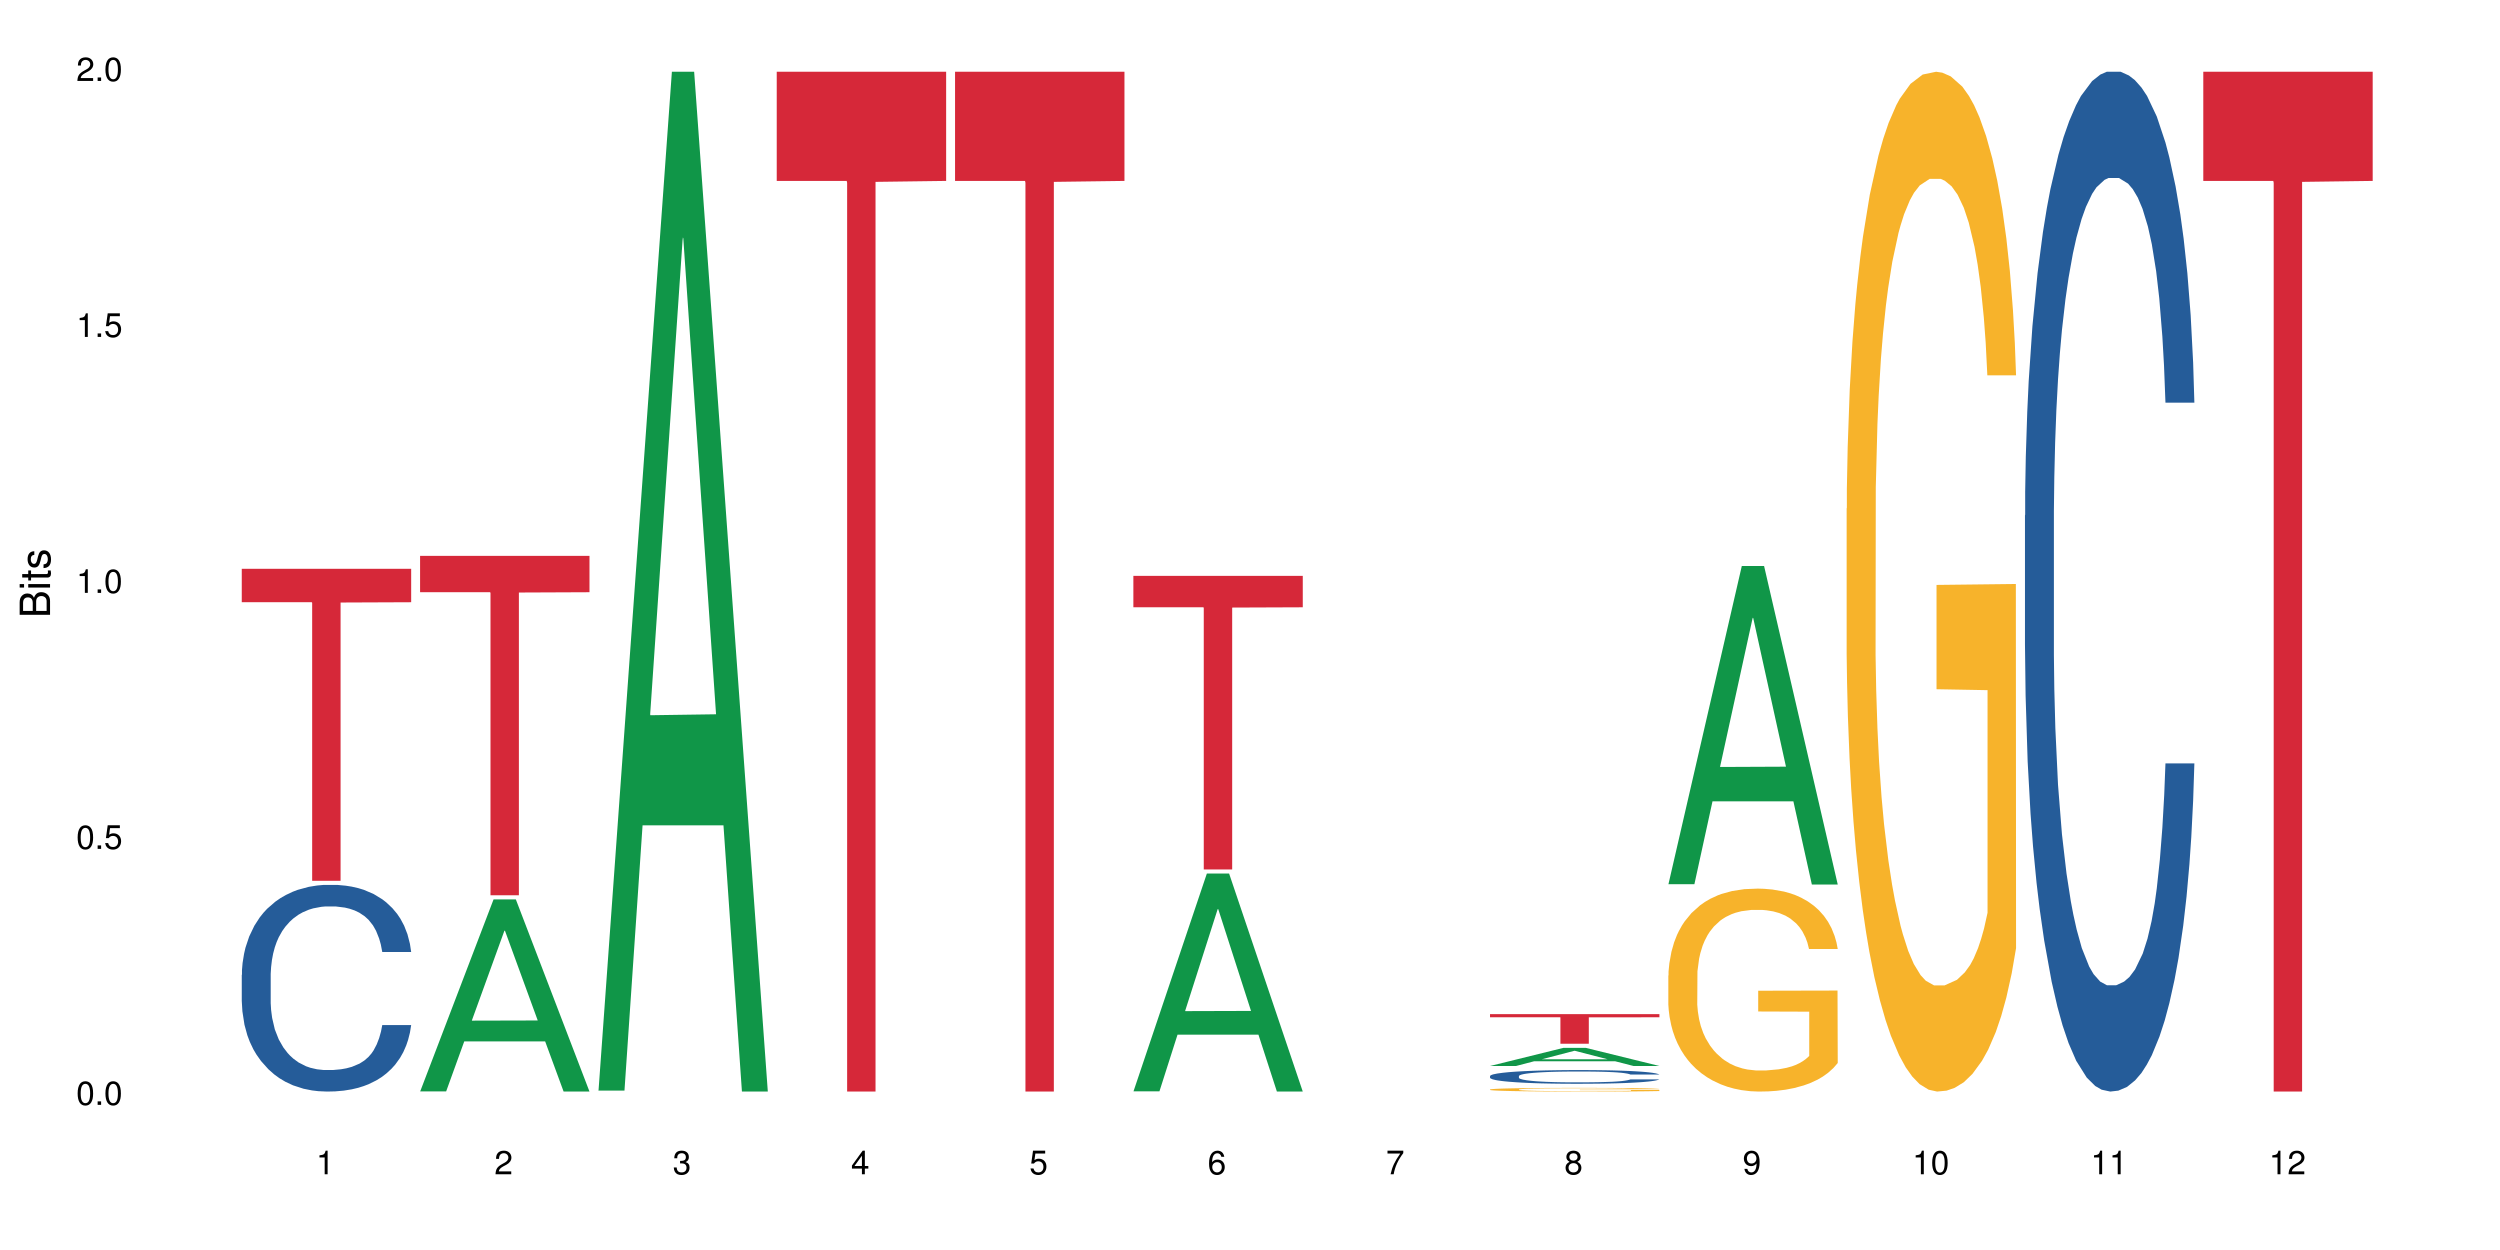 <?xml version="1.0" encoding="UTF-8"?>
<svg xmlns="http://www.w3.org/2000/svg" xmlns:xlink="http://www.w3.org/1999/xlink" width="720pt" height="360pt" viewBox="0 0 720 360" version="1.1">
<defs>
<g>
<symbol overflow="visible" id="glyph0-0">
<path style="stroke:none;" d=""/>
</symbol>
<symbol overflow="visible" id="glyph0-1">
<path style="stroke:none;" d="M 2.641 -6.797 C 2 -6.797 1.422 -6.531 1.078 -6.047 C 0.641 -5.453 0.406 -4.547 0.406 -3.297 C 0.406 -1 1.188 0.219 2.641 0.219 C 4.078 0.219 4.859 -1 4.859 -3.234 C 4.859 -4.562 4.656 -5.438 4.203 -6.047 C 3.844 -6.531 3.281 -6.797 2.641 -6.797 Z M 2.641 -6.047 C 3.547 -6.047 4 -5.125 4 -3.312 C 4 -1.375 3.562 -0.484 2.625 -0.484 C 1.734 -0.484 1.281 -1.422 1.281 -3.281 C 1.281 -5.141 1.734 -6.047 2.641 -6.047 Z M 2.641 -6.047 "/>
</symbol>
<symbol overflow="visible" id="glyph0-2">
<path style="stroke:none;" d="M 1.828 -1 L 0.828 -1 L 0.828 0 L 1.828 0 Z M 1.828 -1 "/>
</symbol>
<symbol overflow="visible" id="glyph0-3">
<path style="stroke:none;" d="M 4.562 -6.797 L 1.062 -6.797 L 0.547 -3.094 L 1.328 -3.094 C 1.719 -3.562 2.047 -3.734 2.578 -3.734 C 3.484 -3.734 4.062 -3.109 4.062 -2.094 C 4.062 -1.125 3.484 -0.531 2.578 -0.531 C 1.828 -0.531 1.375 -0.906 1.188 -1.672 L 0.328 -1.672 C 0.453 -1.109 0.547 -0.844 0.75 -0.594 C 1.125 -0.078 1.828 0.219 2.594 0.219 C 3.969 0.219 4.922 -0.781 4.922 -2.219 C 4.922 -3.562 4.031 -4.484 2.719 -4.484 C 2.25 -4.484 1.859 -4.359 1.469 -4.062 L 1.734 -5.969 L 4.562 -5.969 Z M 4.562 -6.797 "/>
</symbol>
<symbol overflow="visible" id="glyph0-4">
<path style="stroke:none;" d="M 2.484 -4.844 L 2.484 0 L 3.328 0 L 3.328 -6.797 L 2.766 -6.797 C 2.469 -5.75 2.281 -5.609 0.984 -5.453 L 0.984 -4.844 Z M 2.484 -4.844 "/>
</symbol>
<symbol overflow="visible" id="glyph0-5">
<path style="stroke:none;" d="M 4.859 -0.828 L 1.281 -0.828 C 1.359 -1.391 1.672 -1.75 2.5 -2.234 L 3.469 -2.75 C 4.406 -3.266 4.906 -3.969 4.906 -4.812 C 4.906 -5.375 4.672 -5.906 4.266 -6.266 C 3.859 -6.625 3.375 -6.797 2.719 -6.797 C 1.859 -6.797 1.219 -6.5 0.844 -5.922 C 0.609 -5.562 0.5 -5.125 0.484 -4.438 L 1.328 -4.438 C 1.359 -4.906 1.406 -5.188 1.531 -5.406 C 1.75 -5.812 2.188 -6.062 2.703 -6.062 C 3.469 -6.062 4.031 -5.516 4.031 -4.781 C 4.031 -4.25 3.719 -3.797 3.125 -3.438 L 2.234 -2.938 C 0.812 -2.141 0.406 -1.5 0.328 0 L 4.859 0 Z M 4.859 -0.828 "/>
</symbol>
<symbol overflow="visible" id="glyph0-6">
<path style="stroke:none;" d="M 2.125 -3.125 L 2.578 -3.125 C 3.516 -3.125 3.984 -2.703 3.984 -1.891 C 3.984 -1.031 3.469 -0.531 2.578 -0.531 C 1.656 -0.531 1.203 -0.984 1.156 -1.969 L 0.312 -1.969 C 0.344 -1.422 0.438 -1.078 0.609 -0.766 C 0.953 -0.109 1.625 0.219 2.547 0.219 C 3.953 0.219 4.859 -0.609 4.859 -1.906 C 4.859 -2.766 4.516 -3.25 3.703 -3.516 C 4.344 -3.766 4.656 -4.25 4.656 -4.938 C 4.656 -6.109 3.875 -6.797 2.578 -6.797 C 1.203 -6.797 0.484 -6.047 0.453 -4.609 L 1.297 -4.609 C 1.312 -5.016 1.344 -5.25 1.453 -5.453 C 1.641 -5.828 2.062 -6.062 2.594 -6.062 C 3.344 -6.062 3.797 -5.625 3.797 -4.906 C 3.797 -4.422 3.609 -4.141 3.25 -3.984 C 3.016 -3.891 2.719 -3.844 2.125 -3.844 Z M 2.125 -3.125 "/>
</symbol>
<symbol overflow="visible" id="glyph0-7">
<path style="stroke:none;" d="M 3.141 -1.625 L 3.141 0 L 3.984 0 L 3.984 -1.625 L 4.984 -1.625 L 4.984 -2.391 L 3.984 -2.391 L 3.984 -6.797 L 3.359 -6.797 L 0.266 -2.516 L 0.266 -1.625 Z M 3.141 -2.391 L 1 -2.391 L 3.141 -5.359 Z M 3.141 -2.391 "/>
</symbol>
<symbol overflow="visible" id="glyph0-8">
<path style="stroke:none;" d="M 4.781 -5.031 C 4.609 -6.141 3.891 -6.797 2.844 -6.797 C 2.094 -6.797 1.422 -6.438 1.031 -5.828 C 0.609 -5.172 0.406 -4.344 0.406 -3.094 C 0.406 -1.953 0.578 -1.234 0.984 -0.625 C 1.359 -0.078 1.953 0.219 2.703 0.219 C 3.984 0.219 4.922 -0.734 4.922 -2.078 C 4.922 -3.344 4.062 -4.234 2.844 -4.234 C 2.172 -4.234 1.641 -3.969 1.281 -3.469 C 1.281 -5.125 1.828 -6.047 2.797 -6.047 C 3.391 -6.047 3.797 -5.672 3.938 -5.031 Z M 2.734 -3.484 C 3.547 -3.484 4.062 -2.922 4.062 -2 C 4.062 -1.156 3.484 -0.531 2.703 -0.531 C 1.922 -0.531 1.328 -1.188 1.328 -2.047 C 1.328 -2.891 1.906 -3.484 2.734 -3.484 Z M 2.734 -3.484 "/>
</symbol>
<symbol overflow="visible" id="glyph0-9">
<path style="stroke:none;" d="M 4.984 -6.797 L 0.438 -6.797 L 0.438 -5.969 L 4.109 -5.969 C 2.5 -3.656 1.828 -2.234 1.328 0 L 2.219 0 C 2.594 -2.172 3.453 -4.047 4.984 -6.094 Z M 4.984 -6.797 "/>
</symbol>
<symbol overflow="visible" id="glyph0-10">
<path style="stroke:none;" d="M 3.75 -3.578 C 4.453 -4 4.688 -4.344 4.688 -4.984 C 4.688 -6.047 3.844 -6.797 2.641 -6.797 C 1.438 -6.797 0.594 -6.047 0.594 -4.984 C 0.594 -4.359 0.828 -4.016 1.516 -3.578 C 0.734 -3.203 0.359 -2.641 0.359 -1.891 C 0.359 -0.641 1.297 0.219 2.641 0.219 C 3.984 0.219 4.922 -0.641 4.922 -1.875 C 4.922 -2.641 4.531 -3.203 3.75 -3.578 Z M 2.641 -6.047 C 3.359 -6.047 3.812 -5.625 3.812 -4.969 C 3.812 -4.344 3.344 -3.922 2.641 -3.922 C 1.922 -3.922 1.453 -4.344 1.453 -4.984 C 1.453 -5.625 1.922 -6.047 2.641 -6.047 Z M 2.641 -3.203 C 3.484 -3.203 4.062 -2.672 4.062 -1.875 C 4.062 -1.062 3.484 -0.531 2.625 -0.531 C 1.797 -0.531 1.219 -1.078 1.219 -1.875 C 1.219 -2.672 1.797 -3.203 2.641 -3.203 Z M 2.641 -3.203 "/>
</symbol>
<symbol overflow="visible" id="glyph0-11">
<path style="stroke:none;" d="M 0.516 -1.547 C 0.672 -0.438 1.406 0.219 2.438 0.219 C 3.188 0.219 3.859 -0.141 4.266 -0.75 C 4.688 -1.406 4.891 -2.25 4.891 -3.484 C 4.891 -4.625 4.703 -5.359 4.312 -5.953 C 3.938 -6.5 3.344 -6.797 2.594 -6.797 C 1.297 -6.797 0.359 -5.844 0.359 -4.516 C 0.359 -3.25 1.234 -2.344 2.453 -2.344 C 3.094 -2.344 3.562 -2.578 4.016 -3.109 C 4 -1.453 3.469 -0.531 2.5 -0.531 C 1.906 -0.531 1.484 -0.906 1.359 -1.547 Z M 2.578 -6.062 C 3.375 -6.062 3.969 -5.406 3.969 -4.531 C 3.969 -3.688 3.375 -3.094 2.547 -3.094 C 1.734 -3.094 1.234 -3.672 1.234 -4.578 C 1.234 -5.438 1.797 -6.062 2.578 -6.062 Z M 2.578 -6.062 "/>
</symbol>
<symbol overflow="visible" id="glyph1-0">
<path style="stroke:none;" d=""/>
</symbol>
<symbol overflow="visible" id="glyph1-1">
<path style="stroke:none;" d="M 0 -0.953 L 0 -4.891 C 0 -5.719 -0.234 -6.344 -0.734 -6.797 C -1.188 -7.234 -1.812 -7.469 -2.5 -7.469 C -3.547 -7.469 -4.188 -7 -4.625 -5.875 C -4.984 -6.672 -5.641 -7.094 -6.531 -7.094 C -7.156 -7.094 -7.734 -6.859 -8.141 -6.391 C -8.562 -5.938 -8.75 -5.344 -8.75 -4.5 L -8.75 -0.953 Z M -4.984 -2.062 L -7.766 -2.062 L -7.766 -4.219 C -7.766 -4.844 -7.688 -5.203 -7.453 -5.5 C -7.219 -5.812 -6.859 -5.969 -6.375 -5.969 C -5.906 -5.969 -5.531 -5.812 -5.297 -5.5 C -5.062 -5.203 -4.984 -4.844 -4.984 -4.219 Z M -0.984 -2.062 L -4 -2.062 L -4 -4.781 C -4 -5.328 -3.859 -5.688 -3.578 -5.953 C -3.297 -6.219 -2.922 -6.359 -2.484 -6.359 C -2.062 -6.359 -1.688 -6.219 -1.406 -5.953 C -1.109 -5.688 -0.984 -5.328 -0.984 -4.781 Z M -0.984 -2.062 "/>
</symbol>
<symbol overflow="visible" id="glyph1-2">
<path style="stroke:none;" d="M -6.281 -1.797 L -6.281 -0.797 L 0 -0.797 L 0 -1.797 Z M -8.75 -1.797 L -8.75 -0.797 L -7.484 -0.797 L -7.484 -1.797 Z M -8.75 -1.797 "/>
</symbol>
<symbol overflow="visible" id="glyph1-3">
<path style="stroke:none;" d="M -6.281 -3.047 L -6.281 -2.016 L -8.016 -2.016 L -8.016 -1.016 L -6.281 -1.016 L -6.281 -0.172 L -5.469 -0.172 L -5.469 -1.016 L -0.719 -1.016 C -0.078 -1.016 0.281 -1.453 0.281 -2.234 C 0.281 -2.469 0.25 -2.719 0.188 -3.047 L -0.641 -3.047 C -0.609 -2.922 -0.594 -2.766 -0.594 -2.562 C -0.594 -2.141 -0.719 -2.016 -1.156 -2.016 L -5.469 -2.016 L -5.469 -3.047 Z M -6.281 -3.047 "/>
</symbol>
<symbol overflow="visible" id="glyph1-4">
<path style="stroke:none;" d="M -4.531 -5.25 C -5.766 -5.25 -6.469 -4.422 -6.469 -2.969 C -6.469 -1.516 -5.719 -0.562 -4.547 -0.562 C -3.562 -0.562 -3.094 -1.062 -2.734 -2.562 L -2.516 -3.484 C -2.344 -4.188 -2.094 -4.469 -1.625 -4.469 C -1.047 -4.469 -0.641 -3.875 -0.641 -3 C -0.641 -2.453 -0.797 -2 -1.062 -1.75 C -1.25 -1.594 -1.422 -1.531 -1.875 -1.469 L -1.875 -0.406 C -0.422 -0.453 0.281 -1.266 0.281 -2.922 C 0.281 -4.5 -0.5 -5.516 -1.719 -5.516 C -2.656 -5.516 -3.172 -4.984 -3.469 -3.734 L -3.703 -2.766 C -3.891 -1.953 -4.156 -1.609 -4.594 -1.609 C -5.172 -1.609 -5.547 -2.125 -5.547 -2.938 C -5.547 -3.75 -5.203 -4.172 -4.531 -4.203 Z M -4.531 -5.25 "/>
</symbol>
</g>
</defs>
<g id="surface44899">
<rect x="0" y="0" width="720" height="360" style="fill:rgb(100%,100%,100%);fill-opacity:1;stroke:none;"/>
<path style=" stroke:none;fill-rule:nonzero;fill:rgb(14.51%,36.078%,60%);fill-opacity:1;" d="M 69.629 280.754 L 69.688 280.699 L 69.688 279.395 L 69.867 277.324 L 70.285 274.715 L 70.699 272.918 L 71.77 269.711 L 73.258 266.609 L 74.805 264.215 L 75.938 262.801 L 76.949 261.715 L 79.27 259.699 L 80.754 258.668 L 82.363 257.742 L 84.324 256.816 L 85.754 256.273 L 88.965 255.402 L 91.348 255.023 L 93.191 254.859 L 97.176 254.859 L 99.559 255.078 L 101.281 255.348 L 103.188 255.785 L 104.793 256.273 L 107.59 257.469 L 110.09 258.992 L 111.219 259.863 L 113.004 261.551 L 114.371 263.184 L 115.324 264.598 L 116.395 266.609 L 117.348 269.059 L 118.062 271.832 L 118.418 274.172 L 110.09 274.172 L 109.672 271.996 L 109.195 270.309 L 108.305 268.078 L 107.41 266.5 L 106.16 264.922 L 105.031 263.891 L 103.484 262.855 L 102.117 262.203 L 100.688 261.715 L 99.32 261.387 L 96.699 261.062 L 93.668 261.062 L 92.535 261.168 L 90.215 261.605 L 88.965 261.984 L 87.18 262.746 L 85.934 263.453 L 84.445 264.543 L 83.434 265.469 L 82.184 266.883 L 81.289 268.133 L 80.281 269.926 L 79.684 271.289 L 79.148 272.812 L 78.672 274.605 L 78.316 276.512 L 78.078 278.523 L 77.961 280.48 L 77.961 288.914 L 78.078 290.871 L 78.375 293.156 L 79.148 296.473 L 80.281 299.355 L 81.59 301.641 L 82.84 303.273 L 83.551 304.035 L 84.504 304.906 L 85.992 305.992 L 88.133 307.082 L 89.383 307.516 L 91.285 307.953 L 93.25 308.168 L 95.867 308.168 L 98.188 307.953 L 99.734 307.68 L 101.344 307.246 L 103.543 306.32 L 104.91 305.449 L 106.102 304.414 L 106.996 303.383 L 107.59 302.512 L 108.48 300.824 L 109.195 298.977 L 109.73 297.07 L 110.09 295.223 L 118.418 295.223 L 118.062 297.398 L 117.523 299.52 L 116.988 301.098 L 116.156 303 L 115.203 304.688 L 113.836 306.59 L 112.707 307.844 L 111.219 309.203 L 109.852 310.238 L 108.363 311.16 L 106.16 312.25 L 104.734 312.793 L 103.188 313.281 L 101.344 313.719 L 99.02 314.098 L 96.523 314.316 L 94.203 314.371 L 91.703 314.262 L 89.859 314.043 L 87.418 313.555 L 84.387 312.574 L 82.184 311.543 L 80.457 310.508 L 78.969 309.422 L 77.305 307.953 L 75.164 305.559 L 73.855 303.707 L 72.961 302.188 L 71.949 300.062 L 71.234 298.16 L 70.402 295.113 L 69.809 291.25 L 69.629 288.258 Z M 69.629 280.754 "/>
<path style=" stroke:none;fill-rule:nonzero;fill:rgb(83.922%,15.686%,22.353%);fill-opacity:1;" d="M 69.629 163.824 L 118.418 163.824 L 118.418 173.441 L 98.086 173.527 L 98.086 253.68 L 89.902 253.68 L 89.902 173.609 L 89.785 173.441 L 69.629 173.441 Z M 69.629 163.824 "/>
<path style=" stroke:none;fill-rule:nonzero;fill:rgb(6.275%,58.824%,28.235%);fill-opacity:1;" d="M 120.984 314.32 L 121.039 314.266 L 142.148 259.02 L 148.559 259.02 L 169.773 314.371 L 162.32 314.371 L 157.004 299.922 L 133.703 299.922 L 128.492 314.32 L 120.984 314.32 L 135.945 293.945 L 154.867 293.895 L 145.434 268.062 L 145.328 268.012 L 145.223 268.168 L 135.895 293.895 L 135.945 293.945 Z M 120.984 314.32 "/>
<path style=" stroke:none;fill-rule:nonzero;fill:rgb(83.922%,15.686%,22.353%);fill-opacity:1;" d="M 120.984 160.094 L 169.773 160.094 L 169.773 170.559 L 149.441 170.648 L 149.441 257.84 L 141.262 257.84 L 141.262 170.742 L 141.141 170.559 L 120.984 170.559 Z M 120.984 160.094 "/>
<path style=" stroke:none;fill-rule:nonzero;fill:rgb(6.275%,58.824%,28.235%);fill-opacity:1;" d="M 172.344 314.094 L 172.395 313.82 L 193.504 20.664 L 199.914 20.664 L 221.129 314.371 L 213.676 314.371 L 208.359 237.703 L 185.059 237.703 L 179.848 314.094 L 172.344 314.094 L 187.301 205.988 L 206.223 205.711 L 196.789 68.648 L 196.684 68.375 L 196.578 69.199 L 187.25 205.711 L 187.301 205.988 Z M 172.344 314.094 "/>
<path style=" stroke:none;fill-rule:nonzero;fill:rgb(83.922%,15.686%,22.353%);fill-opacity:1;" d="M 223.699 20.664 L 272.488 20.664 L 272.488 52.102 L 252.152 52.379 L 252.152 314.371 L 243.973 314.371 L 243.973 52.652 L 243.855 52.102 L 223.699 52.102 Z M 223.699 20.664 "/>
<path style=" stroke:none;fill-rule:nonzero;fill:rgb(83.922%,15.686%,22.353%);fill-opacity:1;" d="M 275.055 20.664 L 323.844 20.664 L 323.844 52.102 L 303.508 52.379 L 303.508 314.371 L 295.328 314.371 L 295.328 52.652 L 295.211 52.102 L 275.055 52.102 Z M 275.055 20.664 "/>
<path style=" stroke:none;fill-rule:nonzero;fill:rgb(6.275%,58.824%,28.235%);fill-opacity:1;" d="M 326.41 314.312 L 326.465 314.254 L 347.574 251.586 L 353.984 251.586 L 375.199 314.371 L 367.746 314.371 L 362.43 297.98 L 339.129 297.98 L 333.918 314.312 L 326.41 314.312 L 341.371 291.203 L 360.293 291.145 L 350.855 261.844 L 350.754 261.785 L 350.648 261.961 L 341.32 291.145 L 341.371 291.203 Z M 326.41 314.312 "/>
<path style=" stroke:none;fill-rule:nonzero;fill:rgb(83.922%,15.686%,22.353%);fill-opacity:1;" d="M 326.41 165.848 L 375.199 165.848 L 375.199 174.898 L 354.867 174.98 L 354.867 250.406 L 346.684 250.406 L 346.684 175.059 L 346.566 174.898 L 326.41 174.898 Z M 326.41 165.848 "/>
<path style=" stroke:none;fill-rule:nonzero;fill:rgb(6.275%,58.824%,28.235%);fill-opacity:1;" d="M 429.125 307 L 429.176 306.996 L 450.285 301.781 L 456.695 301.781 L 477.91 307.004 L 470.457 307.004 L 465.141 305.641 L 441.84 305.641 L 436.629 307 L 429.125 307 L 444.082 305.078 L 463.004 305.07 L 453.57 302.633 L 453.465 302.629 L 453.359 302.645 L 444.031 305.07 L 444.082 305.078 Z M 429.125 307 "/>
<path style=" stroke:none;fill-rule:nonzero;fill:rgb(14.51%,36.078%,60%);fill-opacity:1;" d="M 429.125 309.902 L 429.184 309.898 L 429.184 309.812 L 429.363 309.672 L 429.777 309.5 L 430.195 309.383 L 431.266 309.168 L 432.754 308.965 L 434.301 308.805 L 435.43 308.711 L 436.441 308.641 L 438.762 308.504 L 440.25 308.438 L 441.855 308.375 L 443.82 308.316 L 445.246 308.277 L 448.461 308.223 L 450.84 308.195 L 452.684 308.184 L 456.672 308.184 L 459.051 308.199 L 460.777 308.219 L 462.68 308.246 L 464.285 308.277 L 467.082 308.359 L 469.582 308.457 L 470.711 308.516 L 472.496 308.629 L 473.867 308.738 L 474.816 308.832 L 475.891 308.965 L 476.84 309.125 L 477.555 309.309 L 477.91 309.465 L 469.582 309.465 L 469.164 309.32 L 468.691 309.207 L 467.797 309.062 L 466.906 308.957 L 465.656 308.852 L 464.523 308.785 L 462.977 308.715 L 461.609 308.672 L 460.18 308.641 L 458.812 308.617 L 456.195 308.598 L 453.16 308.598 L 452.031 308.602 L 449.711 308.633 L 448.461 308.656 L 446.676 308.707 L 445.426 308.754 L 443.938 308.828 L 442.926 308.887 L 441.676 308.98 L 440.785 309.062 L 439.773 309.184 L 439.18 309.273 L 438.645 309.375 L 438.168 309.492 L 437.809 309.621 L 437.57 309.754 L 437.453 309.883 L 437.453 310.441 L 437.57 310.57 L 437.871 310.723 L 438.645 310.941 L 439.773 311.133 L 441.082 311.285 L 442.332 311.395 L 443.047 311.445 L 443.996 311.5 L 445.484 311.574 L 447.629 311.645 L 448.875 311.676 L 450.781 311.703 L 452.746 311.719 L 455.363 311.719 L 457.684 311.703 L 459.23 311.684 L 460.836 311.656 L 463.039 311.594 L 464.406 311.539 L 465.598 311.469 L 466.488 311.402 L 467.082 311.344 L 467.977 311.23 L 468.691 311.109 L 469.227 310.984 L 469.582 310.859 L 477.91 310.859 L 477.555 311.004 L 477.02 311.145 L 476.484 311.25 L 475.652 311.375 L 474.699 311.488 L 473.332 311.613 L 472.199 311.695 L 470.711 311.785 L 469.344 311.855 L 467.855 311.918 L 465.656 311.988 L 464.227 312.023 L 462.68 312.059 L 460.836 312.086 L 458.516 312.109 L 456.016 312.125 L 453.695 312.129 L 451.195 312.121 L 449.352 312.105 L 446.914 312.074 L 443.879 312.012 L 441.676 311.941 L 439.953 311.871 L 438.465 311.801 L 436.797 311.703 L 434.656 311.547 L 433.348 311.422 L 432.457 311.32 L 431.445 311.18 L 430.73 311.055 L 429.898 310.852 L 429.301 310.598 L 429.125 310.398 Z M 429.125 309.902 "/>
<path style=" stroke:none;fill-rule:nonzero;fill:rgb(96.863%,70.196%,16.863%);fill-opacity:1;" d="M 429.125 313.762 L 429.184 313.762 L 429.184 313.742 L 429.422 313.699 L 430.016 313.641 L 430.789 313.59 L 431.621 313.551 L 432.156 313.531 L 433.051 313.5 L 433.824 313.48 L 435.789 313.438 L 438.285 313.395 L 439.656 313.379 L 441.203 313.363 L 443.402 313.344 L 444.414 313.336 L 447.508 313.32 L 451.02 313.312 L 454.887 313.309 L 456.672 313.309 L 459.109 313.312 L 462.441 313.324 L 464.348 313.332 L 465.832 313.344 L 467.379 313.355 L 469.285 313.375 L 471.07 313.398 L 472.496 313.422 L 473.926 313.449 L 475.117 313.48 L 476.125 313.516 L 477.02 313.559 L 477.555 313.59 L 477.91 313.625 L 469.641 313.625 L 469.164 313.59 L 468.629 313.566 L 467.738 313.531 L 466.844 313.508 L 465.953 313.492 L 464.285 313.465 L 462.859 313.449 L 461.074 313.438 L 459.348 313.43 L 457.387 313.422 L 453.043 313.422 L 450.188 313.426 L 448.52 313.434 L 447.328 313.441 L 445.664 313.457 L 444.652 313.469 L 444.059 313.477 L 442.273 313.508 L 441.082 313.535 L 440.43 313.551 L 439.594 313.582 L 439 313.605 L 438.344 313.645 L 437.988 313.676 L 437.512 313.742 L 437.453 313.914 L 437.633 313.953 L 437.988 313.992 L 438.465 314.027 L 439.18 314.062 L 439.891 314.094 L 441.141 314.129 L 442.215 314.156 L 443.047 314.172 L 444.652 314.199 L 445.309 314.207 L 446.855 314.223 L 448.461 314.238 L 450.422 314.25 L 451.91 314.254 L 454.293 314.262 L 457.324 314.262 L 460.895 314.254 L 463.156 314.246 L 464.703 314.238 L 465.715 314.23 L 466.965 314.223 L 467.855 314.211 L 468.691 314.199 L 469.699 314.184 L 469.699 313.953 L 455.004 313.953 L 455.004 313.844 L 477.852 313.844 L 477.91 314.223 L 476.664 314.246 L 475.117 314.273 L 473.629 314.293 L 472.082 314.309 L 469.879 314.328 L 468.094 314.34 L 465.359 314.352 L 462.859 314.359 L 460.242 314.367 L 457.922 314.371 L 455.184 314.371 L 452.746 314.367 L 450.125 314.363 L 448.043 314.355 L 446.141 314.344 L 444.234 314.332 L 441.855 314.312 L 440.309 314.297 L 438.703 314.277 L 437.098 314.25 L 435.668 314.227 L 434.715 314.203 L 433.766 314.18 L 432.754 314.152 L 431.801 314.121 L 431.086 314.09 L 430.434 314.055 L 429.957 314.023 L 429.48 313.98 L 429.242 313.945 L 429.125 313.914 Z M 429.125 313.762 "/>
<path style=" stroke:none;fill-rule:nonzero;fill:rgb(83.922%,15.686%,22.353%);fill-opacity:1;" d="M 429.125 292.066 L 477.91 292.066 L 477.91 292.98 L 457.578 292.988 L 457.578 300.602 L 449.398 300.602 L 449.398 292.996 L 449.277 292.98 L 429.125 292.98 Z M 429.125 292.066 "/>
<path style=" stroke:none;fill-rule:nonzero;fill:rgb(6.275%,58.824%,28.235%);fill-opacity:1;" d="M 480.48 254.652 L 480.531 254.566 L 501.641 163.004 L 508.055 163.004 L 529.27 254.738 L 521.812 254.738 L 516.496 230.793 L 493.199 230.793 L 487.984 254.652 L 480.48 254.652 L 495.438 220.887 L 514.359 220.801 L 504.926 177.992 L 504.82 177.906 L 504.719 178.164 L 495.387 220.801 L 495.438 220.887 Z M 480.48 254.652 "/>
<path style=" stroke:none;fill-rule:nonzero;fill:rgb(96.863%,70.196%,16.863%);fill-opacity:1;" d="M 480.48 280.953 L 480.539 280.902 L 480.539 279.832 L 480.777 277.43 L 481.371 274.121 L 482.145 271.398 L 482.98 269.262 L 483.516 268.141 L 484.406 266.539 L 485.18 265.367 L 487.145 262.965 L 489.641 260.723 L 491.012 259.762 L 492.559 258.855 L 494.758 257.84 L 495.77 257.465 L 498.863 256.613 L 502.375 256.078 L 506.242 255.918 L 508.027 255.973 L 510.465 256.184 L 513.797 256.773 L 515.703 257.305 L 517.191 257.84 L 518.738 258.535 L 520.641 259.602 L 522.426 260.883 L 523.855 262.164 L 525.281 263.766 L 526.473 265.473 L 527.484 267.34 L 528.375 269.582 L 528.91 271.453 L 529.27 273.32 L 520.996 273.32 L 520.523 271.453 L 519.988 270.012 L 519.094 268.25 L 518.203 266.969 L 517.309 265.953 L 515.645 264.566 L 514.215 263.711 L 512.43 262.965 L 510.703 262.484 L 508.742 262.164 L 507.551 262.059 L 504.398 262.059 L 501.543 262.43 L 499.875 262.859 L 498.688 263.285 L 497.02 264.086 L 496.008 264.727 L 495.414 265.152 L 493.629 266.809 L 492.438 268.301 L 491.785 269.316 L 490.953 270.918 L 490.355 272.359 L 489.703 274.496 L 489.344 276.098 L 488.867 279.727 L 488.809 289.336 L 488.988 291.363 L 489.344 293.551 L 489.82 295.473 L 490.535 297.504 L 491.25 299.051 L 492.5 301.133 L 493.57 302.52 L 494.402 303.426 L 496.008 304.867 L 496.664 305.348 L 498.211 306.309 L 499.816 307.059 L 501.781 307.699 L 503.266 308.02 L 505.648 308.285 L 508.684 308.285 L 512.25 307.965 L 514.512 307.539 L 516.059 307.109 L 517.07 306.738 L 518.32 306.148 L 519.215 305.617 L 520.047 305.027 L 521.059 304.121 L 521.059 291.363 L 506.363 291.309 L 506.363 285.332 L 529.207 285.277 L 529.27 306.148 L 528.02 307.59 L 526.473 308.98 L 524.984 310.047 L 523.438 310.953 L 521.234 311.969 L 519.449 312.609 L 516.715 313.355 L 514.215 313.836 L 511.598 314.156 L 509.277 314.316 L 506.539 314.371 L 504.102 314.266 L 501.484 313.945 L 499.398 313.516 L 497.496 312.984 L 495.594 312.289 L 493.211 311.168 L 491.664 310.262 L 490.059 309.141 L 488.453 307.805 L 487.023 306.363 L 486.074 305.242 L 485.121 303.961 L 484.109 302.359 L 483.156 300.543 L 482.441 298.891 L 481.789 297.023 L 481.312 295.262 L 480.836 292.859 L 480.598 290.938 L 480.48 289.281 Z M 480.48 280.953 "/>
<path style=" stroke:none;fill-rule:nonzero;fill:rgb(96.863%,70.196%,16.863%);fill-opacity:1;" d="M 531.836 146.461 L 531.895 146.191 L 531.895 140.828 L 532.133 128.758 L 532.727 112.129 L 533.5 98.449 L 534.336 87.719 L 534.871 82.086 L 535.762 74.039 L 536.535 68.141 L 538.5 56.07 L 541 44.805 L 542.367 39.977 L 543.914 35.414 L 546.117 30.32 L 547.129 28.441 L 550.223 24.148 L 553.73 21.469 L 557.598 20.664 L 559.383 20.93 L 561.824 22.004 L 565.156 24.953 L 567.059 27.637 L 568.547 30.32 L 570.094 33.805 L 571.996 39.172 L 573.781 45.609 L 575.211 52.047 L 576.637 60.094 L 577.828 68.676 L 578.84 78.062 L 579.73 89.328 L 580.266 98.715 L 580.625 108.105 L 572.355 108.105 L 571.879 98.715 L 571.344 91.477 L 570.449 82.625 L 569.559 76.188 L 568.664 71.09 L 567 64.117 L 565.57 59.824 L 563.785 56.07 L 562.062 53.656 L 560.098 52.047 L 558.906 51.508 L 555.754 51.508 L 552.898 53.387 L 551.23 55.531 L 550.043 57.68 L 548.375 61.703 L 547.363 64.922 L 546.77 67.066 L 544.984 75.383 L 543.797 82.891 L 543.141 87.988 L 542.309 96.035 L 541.711 103.277 L 541.059 114.004 L 540.703 122.051 L 540.227 140.293 L 540.164 188.574 L 540.344 198.766 L 540.703 209.762 L 541.176 219.418 L 541.891 229.609 L 542.605 237.391 L 543.855 247.852 L 544.926 254.824 L 545.758 259.383 L 547.363 266.625 L 548.02 269.039 L 549.566 273.867 L 551.172 277.625 L 553.137 280.844 L 554.625 282.453 L 557.004 283.793 L 560.039 283.793 L 563.609 282.184 L 565.867 280.039 L 567.414 277.891 L 568.426 276.016 L 569.676 273.062 L 570.57 270.383 L 571.402 267.43 L 572.414 262.871 L 572.414 198.766 L 557.719 198.496 L 557.719 168.457 L 580.566 168.188 L 580.625 273.062 L 579.375 280.305 L 577.828 287.281 L 576.34 292.645 L 574.793 297.203 L 572.594 302.301 L 570.809 305.52 L 568.07 309.273 L 565.57 311.688 L 562.953 313.297 L 560.633 314.102 L 557.895 314.371 L 555.457 313.836 L 552.84 312.227 L 550.758 310.078 L 548.852 307.398 L 546.949 303.91 L 544.57 298.277 L 543.023 293.719 L 541.414 288.086 L 539.809 281.379 L 538.379 274.137 L 537.43 268.504 L 536.477 262.066 L 535.465 254.02 L 534.512 244.898 L 533.801 236.586 L 533.145 227.195 L 532.668 218.344 L 532.191 206.277 L 531.953 196.621 L 531.836 188.305 Z M 531.836 146.461 "/>
<path style=" stroke:none;fill-rule:nonzero;fill:rgb(14.51%,36.078%,60%);fill-opacity:1;" d="M 583.191 148.457 L 583.25 148.188 L 583.25 141.742 L 583.43 131.543 L 583.848 118.656 L 584.262 109.797 L 585.336 93.957 L 586.82 78.652 L 588.367 66.84 L 589.5 59.859 L 590.512 54.492 L 592.832 44.559 L 594.32 39.457 L 595.926 34.891 L 597.887 30.328 L 599.316 27.645 L 602.527 23.348 L 604.91 21.469 L 606.754 20.664 L 610.738 20.664 L 613.121 21.738 L 614.844 23.078 L 616.75 25.227 L 618.355 27.645 L 621.152 33.551 L 623.652 41.066 L 624.781 45.363 L 626.566 53.684 L 627.934 61.738 L 628.887 68.719 L 629.957 78.652 L 630.91 90.734 L 631.625 104.426 L 631.98 115.969 L 623.652 115.969 L 623.234 105.23 L 622.758 96.91 L 621.867 85.902 L 620.973 78.117 L 619.723 70.332 L 618.594 65.23 L 617.047 60.129 L 615.68 56.906 L 614.25 54.492 L 612.883 52.879 L 610.266 51.27 L 607.23 51.27 L 606.098 51.805 L 603.777 53.953 L 602.527 55.832 L 600.746 59.59 L 599.496 63.082 L 598.008 68.449 L 596.996 73.016 L 595.746 79.996 L 594.855 86.172 L 593.844 95.031 L 593.246 101.742 L 592.711 109.258 L 592.234 118.117 L 591.879 127.516 L 591.641 137.449 L 591.523 147.113 L 591.523 188.727 L 591.641 198.391 L 591.938 209.668 L 592.711 226.043 L 593.844 240.273 L 595.152 251.547 L 596.402 259.602 L 597.113 263.359 L 598.066 267.656 L 599.555 273.027 L 601.695 278.395 L 602.945 280.543 L 604.848 282.691 L 606.812 283.766 L 609.43 283.766 L 611.75 282.691 L 613.297 281.348 L 614.906 279.199 L 617.105 274.637 L 618.477 270.34 L 619.664 265.242 L 620.559 260.141 L 621.152 255.844 L 622.043 247.52 L 622.758 238.395 L 623.293 228.996 L 623.652 219.867 L 631.98 219.867 L 631.625 230.609 L 631.09 241.078 L 630.555 248.863 L 629.719 258.262 L 628.77 266.582 L 627.398 275.98 L 626.27 282.152 L 624.781 288.867 L 623.414 293.969 L 621.926 298.531 L 619.723 303.898 L 618.297 306.586 L 616.75 309 L 614.906 311.148 L 612.586 313.027 L 610.086 314.102 L 607.766 314.371 L 605.266 313.832 L 603.422 312.762 L 600.98 310.344 L 597.949 305.512 L 595.746 300.41 L 594.02 295.309 L 592.535 289.941 L 590.867 282.691 L 588.727 270.879 L 587.418 261.75 L 586.523 254.234 L 585.512 243.762 L 584.797 234.367 L 583.965 219.332 L 583.371 200.27 L 583.191 185.504 Z M 583.191 148.457 "/>
<path style=" stroke:none;fill-rule:nonzero;fill:rgb(83.922%,15.686%,22.353%);fill-opacity:1;" d="M 634.547 20.664 L 683.336 20.664 L 683.336 52.102 L 663.004 52.379 L 663.004 314.371 L 654.824 314.371 L 654.824 52.652 L 654.703 52.102 L 634.547 52.102 Z M 634.547 20.664 "/>
<g style="fill:rgb(0%,0%,0%);fill-opacity:1;">
  <use xlink:href="#glyph0-1" x="21.957" y="318.198"/>
  <use xlink:href="#glyph0-2" x="27.291" y="318.198"/>
  <use xlink:href="#glyph0-1" x="29.958" y="318.198"/>
</g>
<g style="fill:rgb(0%,0%,0%);fill-opacity:1;">
  <use xlink:href="#glyph0-1" x="21.957" y="244.476"/>
  <use xlink:href="#glyph0-2" x="27.291" y="244.476"/>
  <use xlink:href="#glyph0-3" x="29.958" y="244.476"/>
</g>
<g style="fill:rgb(0%,0%,0%);fill-opacity:1;">
  <use xlink:href="#glyph0-4" x="21.957" y="170.753"/>
  <use xlink:href="#glyph0-2" x="27.291" y="170.753"/>
  <use xlink:href="#glyph0-1" x="29.958" y="170.753"/>
</g>
<g style="fill:rgb(0%,0%,0%);fill-opacity:1;">
  <use xlink:href="#glyph0-4" x="21.957" y="97.034"/>
  <use xlink:href="#glyph0-2" x="27.291" y="97.034"/>
  <use xlink:href="#glyph0-3" x="29.958" y="97.034"/>
</g>
<g style="fill:rgb(0%,0%,0%);fill-opacity:1;">
  <use xlink:href="#glyph0-5" x="21.957" y="23.312"/>
  <use xlink:href="#glyph0-2" x="27.291" y="23.312"/>
  <use xlink:href="#glyph0-1" x="29.958" y="23.312"/>
</g>
<g style="fill:rgb(0%,0%,0%);fill-opacity:1;">
  <use xlink:href="#glyph0-4" x="91.023" y="338.19"/>
</g>
<g style="fill:rgb(0%,0%,0%);fill-opacity:1;">
  <use xlink:href="#glyph0-5" x="142.379" y="338.19"/>
</g>
<g style="fill:rgb(0%,0%,0%);fill-opacity:1;">
  <use xlink:href="#glyph0-6" x="193.734" y="338.19"/>
</g>
<g style="fill:rgb(0%,0%,0%);fill-opacity:1;">
  <use xlink:href="#glyph0-7" x="245.094" y="338.19"/>
</g>
<g style="fill:rgb(0%,0%,0%);fill-opacity:1;">
  <use xlink:href="#glyph0-3" x="296.449" y="338.19"/>
</g>
<g style="fill:rgb(0%,0%,0%);fill-opacity:1;">
  <use xlink:href="#glyph0-8" x="347.805" y="338.19"/>
</g>
<g style="fill:rgb(0%,0%,0%);fill-opacity:1;">
  <use xlink:href="#glyph0-9" x="399.16" y="338.19"/>
</g>
<g style="fill:rgb(0%,0%,0%);fill-opacity:1;">
  <use xlink:href="#glyph0-10" x="450.52" y="338.19"/>
</g>
<g style="fill:rgb(0%,0%,0%);fill-opacity:1;">
  <use xlink:href="#glyph0-11" x="501.875" y="338.19"/>
</g>
<g style="fill:rgb(0%,0%,0%);fill-opacity:1;">
  <use xlink:href="#glyph0-4" x="550.73" y="338.19"/>
  <use xlink:href="#glyph0-1" x="556.064" y="338.19"/>
</g>
<g style="fill:rgb(0%,0%,0%);fill-opacity:1;">
  <use xlink:href="#glyph0-4" x="602.086" y="338.19"/>
  <use xlink:href="#glyph0-4" x="607.42" y="338.19"/>
</g>
<g style="fill:rgb(0%,0%,0%);fill-opacity:1;">
  <use xlink:href="#glyph0-4" x="653.441" y="338.19"/>
  <use xlink:href="#glyph0-5" x="658.775" y="338.19"/>
</g>
<g style="fill:rgb(0%,0%,0%);fill-opacity:1;">
  <use xlink:href="#glyph1-1" x="14.412" y="178.016"/>
  <use xlink:href="#glyph1-2" x="14.412" y="170.012"/>
  <use xlink:href="#glyph1-3" x="14.412" y="167.348"/>
  <use xlink:href="#glyph1-4" x="14.412" y="164.012"/>
</g>
</g>
</svg>
